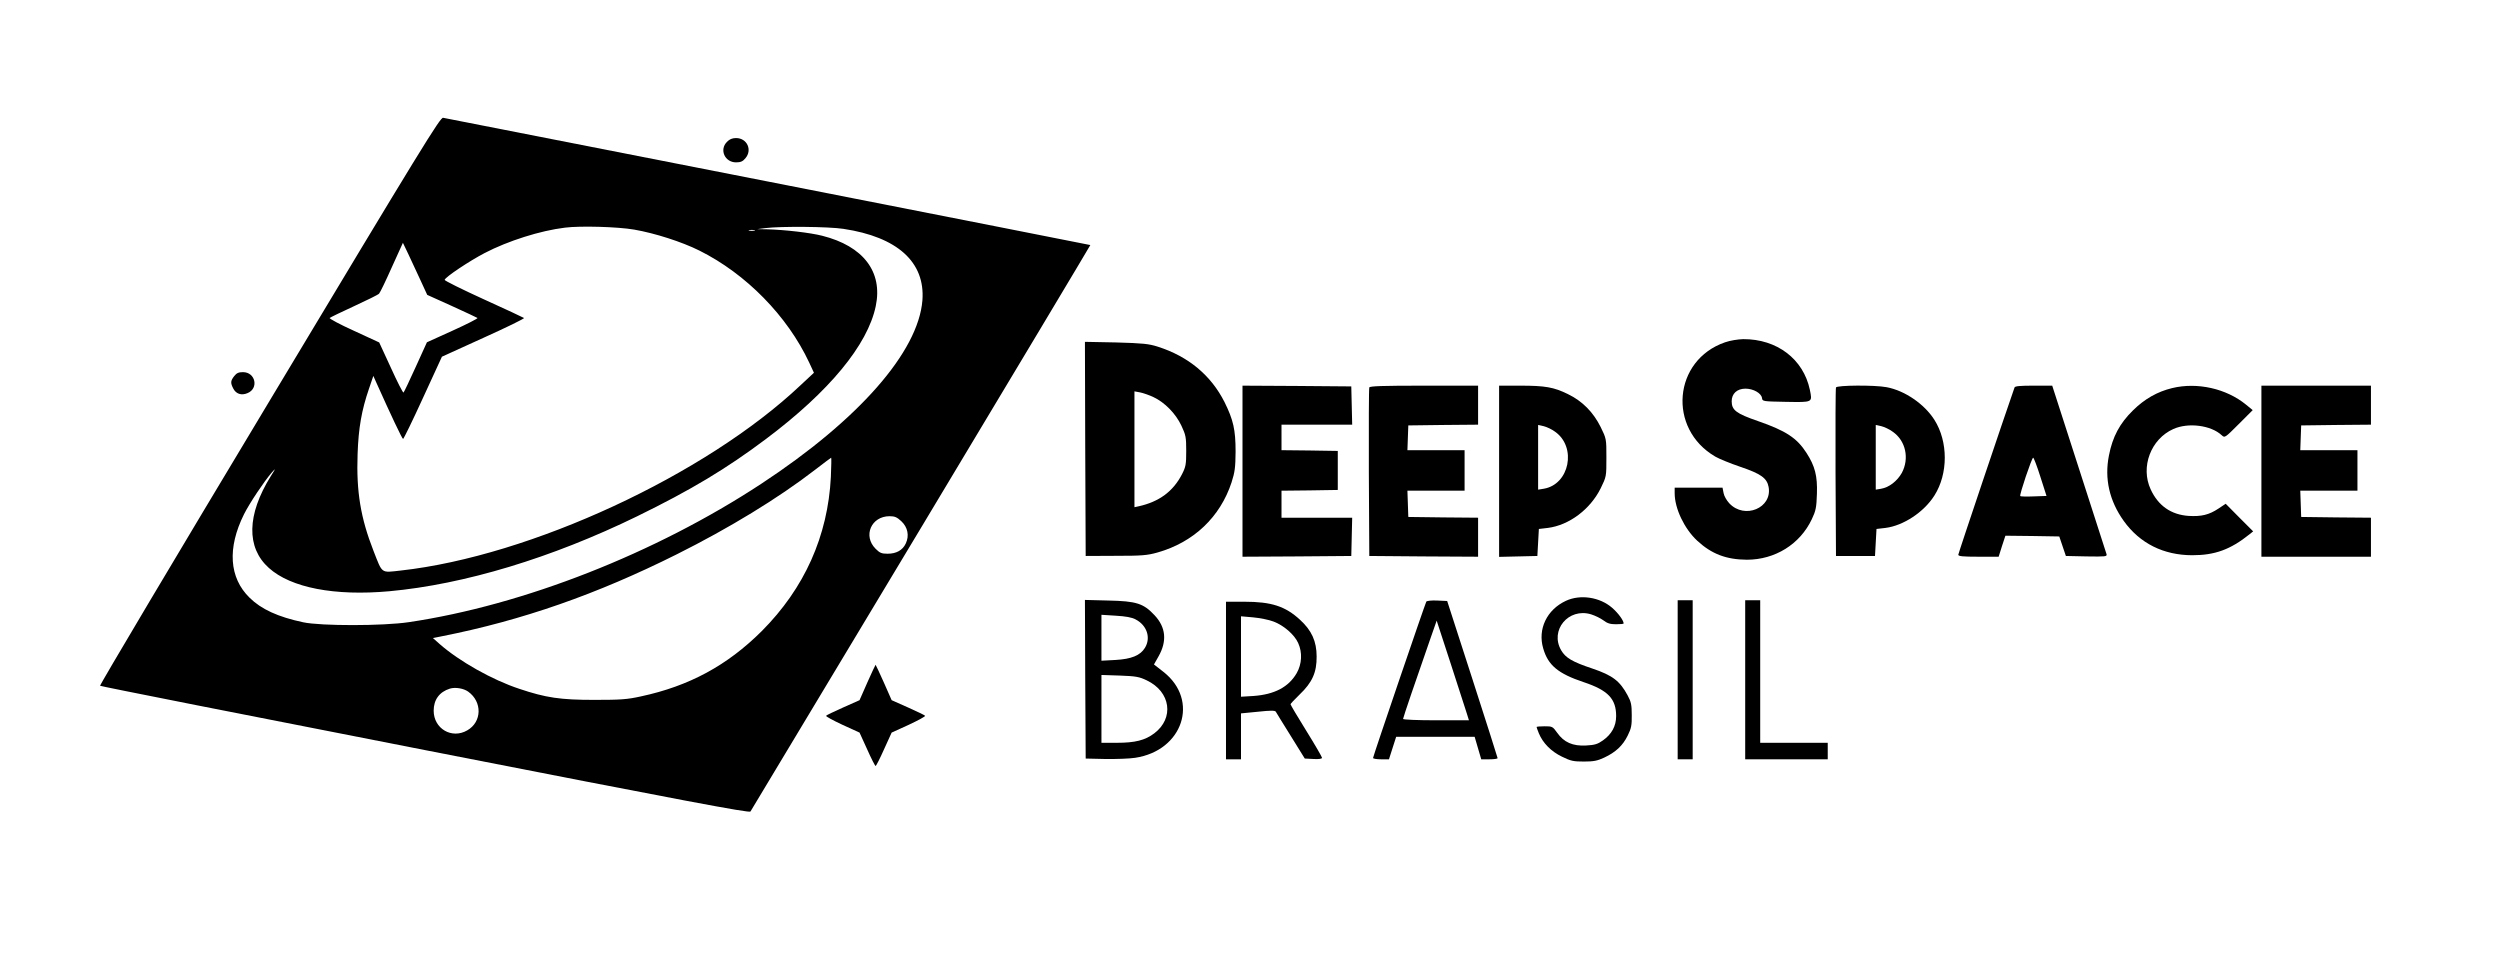 <?xml version="1.0" standalone="no"?>
<!DOCTYPE svg PUBLIC "-//W3C//DTD SVG 20010904//EN"
 "http://www.w3.org/TR/2001/REC-SVG-20010904/DTD/svg10.dtd">
<svg version="1.0" xmlns="http://www.w3.org/2000/svg"
 width="1666pt" height="652pt" viewBox="0 0 1666 652"
 preserveAspectRatio="xMidYMid meet">

<g transform="translate(0,652) scale(0.1,-0.1)"
fill="#000000" stroke="none">
<path d="M1796 3848 c-625 -1040 -1133 -1894 -1129 -1898 5 -4 980 -197 2167
-429 1736 -340 2161 -420 2167 -409 4 7 516 859 1138 1893 621 1034 1128 1881
1127 1882 -1 1 -967 191 -2147 423 -1179 231 -2154 422 -2166 425 -19 4 -134
-183 -1157 -1887z m2430 1142 c138 -24 317 -81 435 -140 311 -155 586 -436
731 -745 l32 -69 -90 -84 c-632 -597 -1799 -1138 -2663 -1234 -135 -15 -121
-24 -182 131 -86 220 -115 395 -106 645 6 175 27 293 76 436 l29 85 20 -45
c95 -212 172 -375 178 -375 4 0 64 123 133 274 l126 274 277 126 c153 69 274
128 270 132 -4 3 -125 60 -269 125 -145 66 -261 124 -260 129 6 20 164 125
267 179 156 81 370 149 535 169 101 13 351 6 461 -13z m1394 5 c361 -54 546
-222 527 -476 -27 -343 -424 -796 -1074 -1223 -706 -464 -1586 -809 -2348
-922 -173 -26 -586 -26 -704 -1 -169 36 -280 87 -358 164 -136 133 -149 331
-37 556 38 76 133 217 184 277 29 33 29 31 -6 -24 -159 -256 -164 -475 -12
-611 147 -132 438 -188 803 -155 500 46 1082 222 1650 499 360 176 595 317
860 516 421 316 677 626 731 885 48 229 -83 400 -357 469 -78 20 -249 40 -369
43 l-65 1 55 7 c107 13 422 10 520 -5z m-592 -12 c-10 -2 -26 -2 -35 0 -10 3
-2 5 17 5 19 0 27 -2 18 -5z m-2227 -328 l46 -100 164 -74 c90 -41 167 -77
171 -80 4 -3 -70 -41 -165 -84 l-172 -78 -75 -165 c-41 -91 -78 -168 -81 -170
-4 -2 -42 72 -84 165 l-78 169 -169 78 c-93 42 -165 81 -161 85 4 4 78 40 163
79 85 39 160 76 166 83 7 7 45 86 85 176 l74 163 35 -73 c19 -41 56 -119 81
-174z m2736 -1312 c-20 -396 -176 -743 -461 -1029 -229 -228 -483 -366 -806
-435 -90 -20 -134 -23 -310 -23 -225 0 -322 14 -500 74 -179 59 -399 183 -530
298 l-45 40 60 12 c535 106 1031 279 1565 546 348 174 675 373 920 562 58 45
107 81 109 82 2 0 1 -57 -2 -127z m469 -296 c43 -40 55 -96 30 -149 -21 -45
-63 -68 -121 -68 -40 0 -52 5 -80 33 -86 86 -29 217 93 217 34 0 49 -6 78 -33z
m-2886 -1136 c95 -68 92 -202 -6 -258 -103 -60 -224 11 -224 131 0 73 38 125
108 147 36 11 91 2 122 -20z"/>
<path d="M4845 5575 c-53 -52 -15 -137 60 -137 30 0 45 6 62 27 48 55 12 135
-62 135 -25 0 -44 -8 -60 -25z"/>
<path d="M11496 4239 c-346 -119 -385 -576 -65 -762 24 -14 99 -45 167 -68
136 -46 177 -75 188 -134 26 -140 -160 -218 -262 -109 -17 18 -35 49 -38 68
l-7 36 -159 0 -160 0 0 -37 c0 -102 65 -237 150 -316 96 -89 194 -126 331
-127 188 0 354 103 433 270 27 57 31 78 34 170 4 118 -13 184 -69 271 -64 100
-137 148 -324 213 -145 50 -175 73 -175 132 0 51 36 84 92 84 52 0 105 -30
110 -62 3 -23 4 -23 161 -26 180 -3 175 -5 158 80 -43 205 -219 339 -444 338
-35 -1 -87 -9 -121 -21z"/>
<path d="M7232 3529 l3 -714 200 1 c175 0 210 3 278 22 241 68 418 236 494
467 22 69 26 98 27 205 0 146 -15 212 -74 331 -90 178 -241 304 -445 369 -60
19 -99 23 -278 28 l-207 4 2 -713z m456 344 c74 -35 147 -109 185 -190 29 -62
32 -76 32 -168 0 -90 -3 -106 -28 -155 -59 -115 -153 -184 -289 -214 l-28 -6
0 386 0 386 38 -7 c20 -4 61 -18 90 -32z"/>
<path d="M1561 4014 c-25 -32 -26 -46 -6 -84 18 -35 54 -47 94 -30 77 31 54
140 -30 140 -29 0 -42 -6 -58 -26z"/>
<path d="M8280 3380 l0 -570 363 2 362 3 3 128 3 127 -236 0 -235 0 0 90 0 90
188 2 187 3 0 130 0 130 -187 3 -188 2 0 85 0 85 235 0 236 0 -3 128 -3 127
-362 3 -363 2 0 -570z"/>
<path d="M9125 3938 c-3 -7 -4 -263 -3 -568 l3 -555 363 -3 362 -2 0 130 0
130 -232 2 -233 3 -3 88 -3 87 191 0 190 0 0 135 0 135 -190 0 -191 0 3 83 3
82 233 3 232 2 0 130 0 130 -360 0 c-279 0 -362 -3 -365 -12z"/>
<path d="M9990 3380 l0 -571 128 3 127 3 5 90 5 90 60 7 c141 18 282 123 352
264 38 78 38 78 38 204 0 126 0 126 -38 204 -50 100 -122 173 -219 220 -94 46
-150 56 -319 56 l-139 0 0 -570z m373 263 c146 -103 96 -352 -76 -380 l-37 -6
0 216 0 215 37 -8 c20 -5 55 -21 76 -37z"/>
<path d="M12235 3938 c-3 -7 -4 -263 -3 -568 l3 -555 130 0 130 0 5 90 5 90
60 7 c119 15 256 105 326 216 92 145 92 359 0 504 -67 106 -199 196 -320 218
-81 15 -330 13 -336 -2z m378 -295 c87 -60 112 -178 61 -274 -31 -55 -85 -97
-138 -106 l-36 -6 0 216 0 215 37 -8 c20 -5 55 -21 76 -37z"/>
<path d="M13425 3938 c-57 -162 -375 -1106 -375 -1115 0 -10 31 -13 134 -13
l135 0 22 70 23 70 180 -2 179 -3 22 -65 22 -65 138 -3 c128 -2 137 -1 133 15
-3 10 -86 267 -184 571 l-178 552 -124 0 c-89 0 -124 -3 -127 -12z m172 -595
l41 -128 -85 -3 c-47 -2 -88 -1 -90 2 -7 7 77 256 86 256 4 0 26 -57 48 -127z"/>
<path d="M14476 3934 c-99 -24 -184 -72 -262 -149 -88 -86 -136 -176 -160
-300 -31 -155 3 -303 99 -437 107 -149 265 -228 457 -228 150 0 254 38 380
139 l25 20 -92 92 -91 92 -48 -32 c-63 -42 -114 -54 -199 -49 -117 8 -203 68
-253 177 -69 149 1 335 151 402 100 45 251 25 322 -41 21 -19 21 -19 114 74
l93 93 -44 36 c-132 108 -325 151 -492 111z"/>
<path d="M15070 3380 l0 -570 365 0 365 0 0 130 0 130 -232 2 -233 3 -3 88 -3
87 191 0 190 0 0 135 0 135 -190 0 -191 0 3 83 3 82 233 3 232 2 0 130 0 130
-365 0 -365 0 0 -570z"/>
<path d="M10435 2516 c-127 -59 -189 -189 -151 -317 32 -112 99 -168 270 -225
162 -54 216 -111 216 -226 0 -67 -30 -121 -88 -162 -35 -25 -55 -31 -112 -34
-89 -5 -148 21 -193 85 -30 42 -33 43 -84 43 -29 0 -53 -2 -53 -5 0 -3 7 -22
15 -42 27 -65 81 -120 153 -155 59 -29 76 -33 147 -33 65 0 90 5 135 26 77 36
124 80 157 147 24 48 28 69 27 137 0 67 -4 88 -27 130 -52 97 -100 134 -236
180 -132 44 -178 71 -207 121 -78 133 48 286 199 240 26 -8 63 -26 82 -40 26
-20 45 -26 84 -26 28 0 51 2 51 5 0 20 -36 69 -76 104 -82 72 -213 92 -309 47z"/>
<path d="M7232 1993 l3 -528 130 -3 c72 -1 162 2 200 8 318 48 429 383 189
572 l-64 50 30 53 c58 102 50 194 -26 275 -74 79 -121 94 -307 98 l-157 4 2
-529z m336 399 c75 -39 103 -122 62 -189 -31 -51 -90 -75 -197 -81 l-93 -5 0
153 0 153 95 -6 c66 -4 108 -11 133 -25z m74 -406 c160 -76 184 -252 50 -353
-61 -46 -127 -63 -249 -63 l-103 0 0 226 0 226 123 -4 c107 -4 129 -8 179 -32z"/>
<path d="M9505 2511 c-8 -14 -355 -1031 -355 -1042 0 -5 24 -9 53 -9 l53 0 24
75 24 75 261 0 262 0 22 -75 22 -75 54 0 c30 0 55 3 55 8 0 4 -76 241 -168
527 l-168 520 -66 3 c-38 2 -69 -2 -73 -7z m269 -743 l15 -48 -220 0 c-120 0
-219 4 -219 9 0 8 88 266 182 535 l42 120 93 -285 c51 -156 99 -305 107 -331z"/>
<path d="M11180 1990 l0 -530 50 0 50 0 0 530 0 530 -50 0 -50 0 0 -530z"/>
<path d="M11630 1990 l0 -530 275 0 275 0 0 55 0 55 -225 0 -225 0 0 475 0
475 -50 0 -50 0 0 -530z"/>
<path d="M8170 1985 l0 -525 50 0 50 0 0 153 0 153 113 11 c85 9 114 9 119 0
3 -7 49 -79 100 -162 l93 -150 58 -3 c35 -2 57 1 57 8 0 5 -47 87 -105 180
-58 93 -105 173 -105 177 0 3 27 32 60 64 85 81 115 148 114 254 0 101 -33
174 -111 245 -98 90 -190 120 -370 120 l-123 0 0 -525z m317 393 c67 -25 139
-87 164 -143 29 -63 25 -140 -10 -201 -54 -93 -148 -142 -288 -152 l-83 -5 0
268 0 268 80 -7 c44 -4 106 -16 137 -28z"/>
<path d="M5780 1972 l-52 -118 -110 -49 c-60 -27 -111 -51 -113 -55 -3 -4 47
-31 109 -60 l114 -52 51 -112 c27 -61 53 -111 56 -111 3 0 29 50 56 111 l51
112 114 52 c62 29 112 56 109 60 -2 4 -53 28 -113 55 l-110 49 -52 118 c-29
65 -54 118 -55 118 -1 0 -26 -53 -55 -118z"/>
</g>
</svg>
